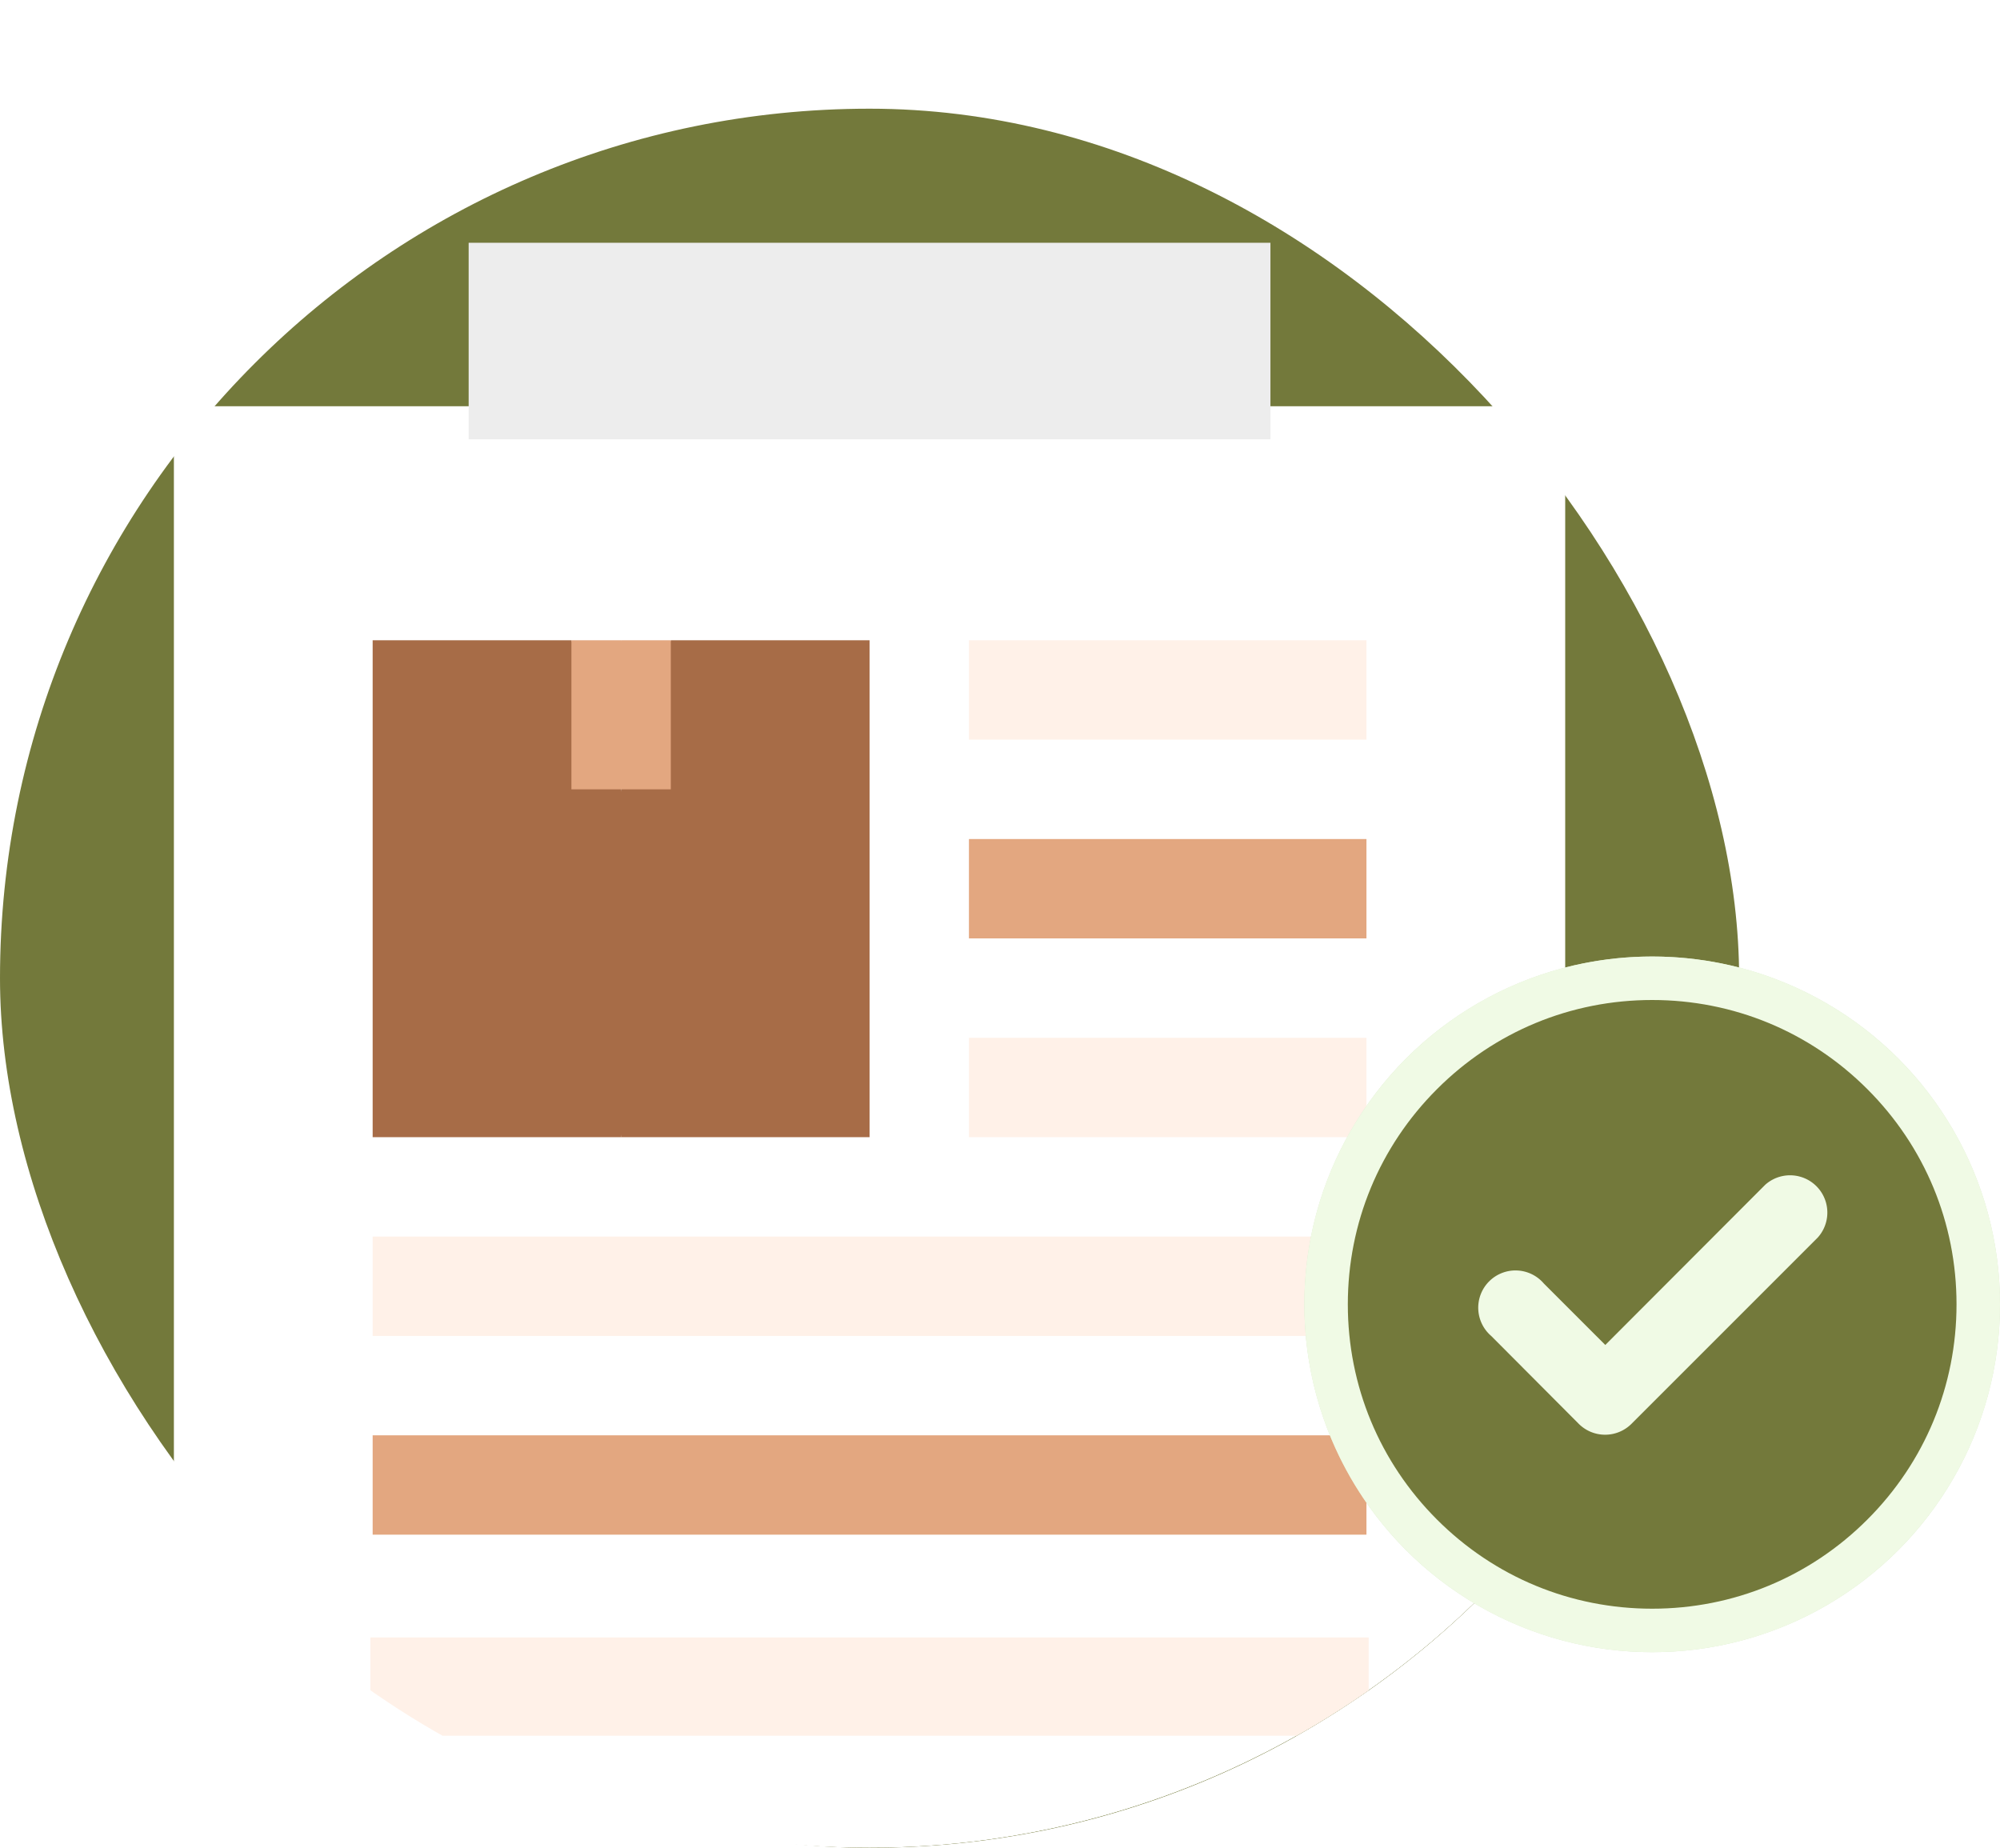 <svg xmlns="http://www.w3.org/2000/svg" xmlns:xlink="http://www.w3.org/1999/xlink" width="92" height="85" viewBox="0 0 92 85">
  <defs>
    <clipPath id="clip-path">
      <path id="Union_19" data-name="Union 19" d="M-1554-3847v-45h80v45a40,40,0,0,1-40,40A40,40,0,0,1-1554-3847Z" transform="translate(1698 4079)" fill="#fff"/>
    </clipPath>
    <filter id="Union_16" x="-1.001" y="9.687" width="82.001" height="91.195" filterUnits="userSpaceOnUse">
      <feOffset dy="3" input="SourceAlpha"/>
      <feGaussianBlur stdDeviation="3" result="blur"/>
      <feFlood flood-opacity="0.161"/>
      <feComposite operator="in" in2="blur"/>
      <feComposite in="SourceGraphic"/>
    </filter>
  </defs>
  <g id="Group_19272" data-name="Group 19272" transform="translate(-148 -335)">
    <rect id="Rectangle_5765" data-name="Rectangle 5765" width="80" height="80" rx="40" transform="translate(148 340)" fill="#73793b"/>
    <g id="Mask_Group_237" data-name="Mask Group 237" transform="translate(4 148)" clip-path="url(#clip-path)">
      <g id="XMLID_296_" transform="translate(106.999 198.167)">
        <g transform="matrix(1, 0, 0, 1, 37, -11.17)" filter="url(#Union_16)">
          <path id="Union_16-2" data-name="Union 16" d="M32,73.195H0V0H64v73.2Z" transform="translate(8 15.69)" fill="#fff"/>
        </g>
        <path id="XMLID_304_" d="M285,120h18.286v4.571H285Z" transform="translate(-203.428 -101.714)" fill="#fff1e8"/>
        <path id="XMLID_305_" d="M285,180h18.286v4.571H285Z" transform="translate(-203.428 -152.571)" fill="#e3a780"/>
        <path id="XMLID_306_" d="M285,240h18.286v4.571H285Z" transform="translate(-203.428 -203.428)" fill="#fff1e8"/>
        <path id="XMLID_307_" d="M105,300h45.715v4.571H105Z" transform="translate(-50.857 -254.285)" fill="#fff1e8"/>
        <path id="XMLID_308_" d="M105,360h45.715v4.571H105Z" transform="translate(-50.857 -305.143)" fill="#e3a780"/>
        <path id="Union_17" data-name="Union 17" d="M22.961,4.52H0V0H45.922V4.52Z" transform="translate(54.039 64.156)" fill="#fff1e8"/>
        <path id="Union_18" data-name="Union 18" d="M18.442,9.04H0V0H36.882V9.04Z" transform="translate(58.559)" fill="#ededed"/>
        <path id="XMLID_315_" d="M105,120v22.857h11.429l1.524-8.381-1.524-7.619L114.143,120Z" transform="translate(-50.857 -101.714)" fill="#a76c47"/>
        <path id="XMLID_318_" d="M191.429,120h-9.143L180,126.857v16h11.429Z" transform="translate(-114.428 -101.714)" fill="#a76c47"/>
        <path id="XMLID_319_" d="M165,120v6.857h2.286l1.524-3.429L167.286,120Z" transform="translate(-101.714 -101.714)" fill="#e3a780"/>
        <path id="XMLID_322_" d="M180,120h2.286v6.857H180Z" transform="translate(-114.428 -101.714)" fill="#e3a780"/>
      </g>
    </g>
    <g id="Group_18011" data-name="Group 18011" transform="translate(208 379)">
      <circle id="Ellipse_1690" data-name="Ellipse 1690" cx="16" cy="16" r="16" fill="#d5e4c5"/>
    </g>
    <g id="Component_294" data-name="Component 294" transform="translate(208 379)">
      <g id="Icon_Check_Active" data-name="Icon/Check/Active">
        <g id="Shape" fill="#73793b">
          <path d="M 16 31 C 11.993 31 8.227 29.44 5.393 26.607 C 2.56 23.773 1 20.007 1 16 C 1 11.993 2.56 8.227 5.393 5.393 C 8.227 2.56 11.993 1 16 1 C 20.007 1 23.773 2.56 26.607 5.393 C 29.44 8.227 31 11.993 31 16 C 31 20.007 29.44 23.773 26.607 26.607 C 23.773 29.44 20.007 31 16 31 Z" stroke="none"/>
          <path d="M 16 2 C 12.26 2 8.745 3.456 6.101 6.101 C 3.456 8.745 2 12.26 2 16 C 2 19.74 3.456 23.255 6.101 25.899 C 8.745 28.544 12.26 30 16 30 C 19.74 30 23.255 28.544 25.899 25.899 C 28.544 23.255 30 19.74 30 16 C 30 12.26 28.544 8.745 25.899 6.101 C 23.255 3.456 19.74 2 16 2 M 16 0 C 24.837 0 32 7.163 32 16 C 32 24.837 24.837 32 16 32 C 7.163 32 0 24.837 0 16 C 0 7.163 7.163 0 16 0 Z" stroke="none" fill="#f0fae5"/>
        </g>
      </g>
      <path id="Path" d="M13.2.5,5.844,7.869,3.016,5.041A1.714,1.714,0,1,0,.6,7.458L4.627,11.5a1.717,1.717,0,0,0,2.417,0l8.57-8.57A1.715,1.715,0,0,0,13.2.5Z" transform="translate(8 10)" fill="#f0fae5"/>
    </g>
  </g>
</svg>
